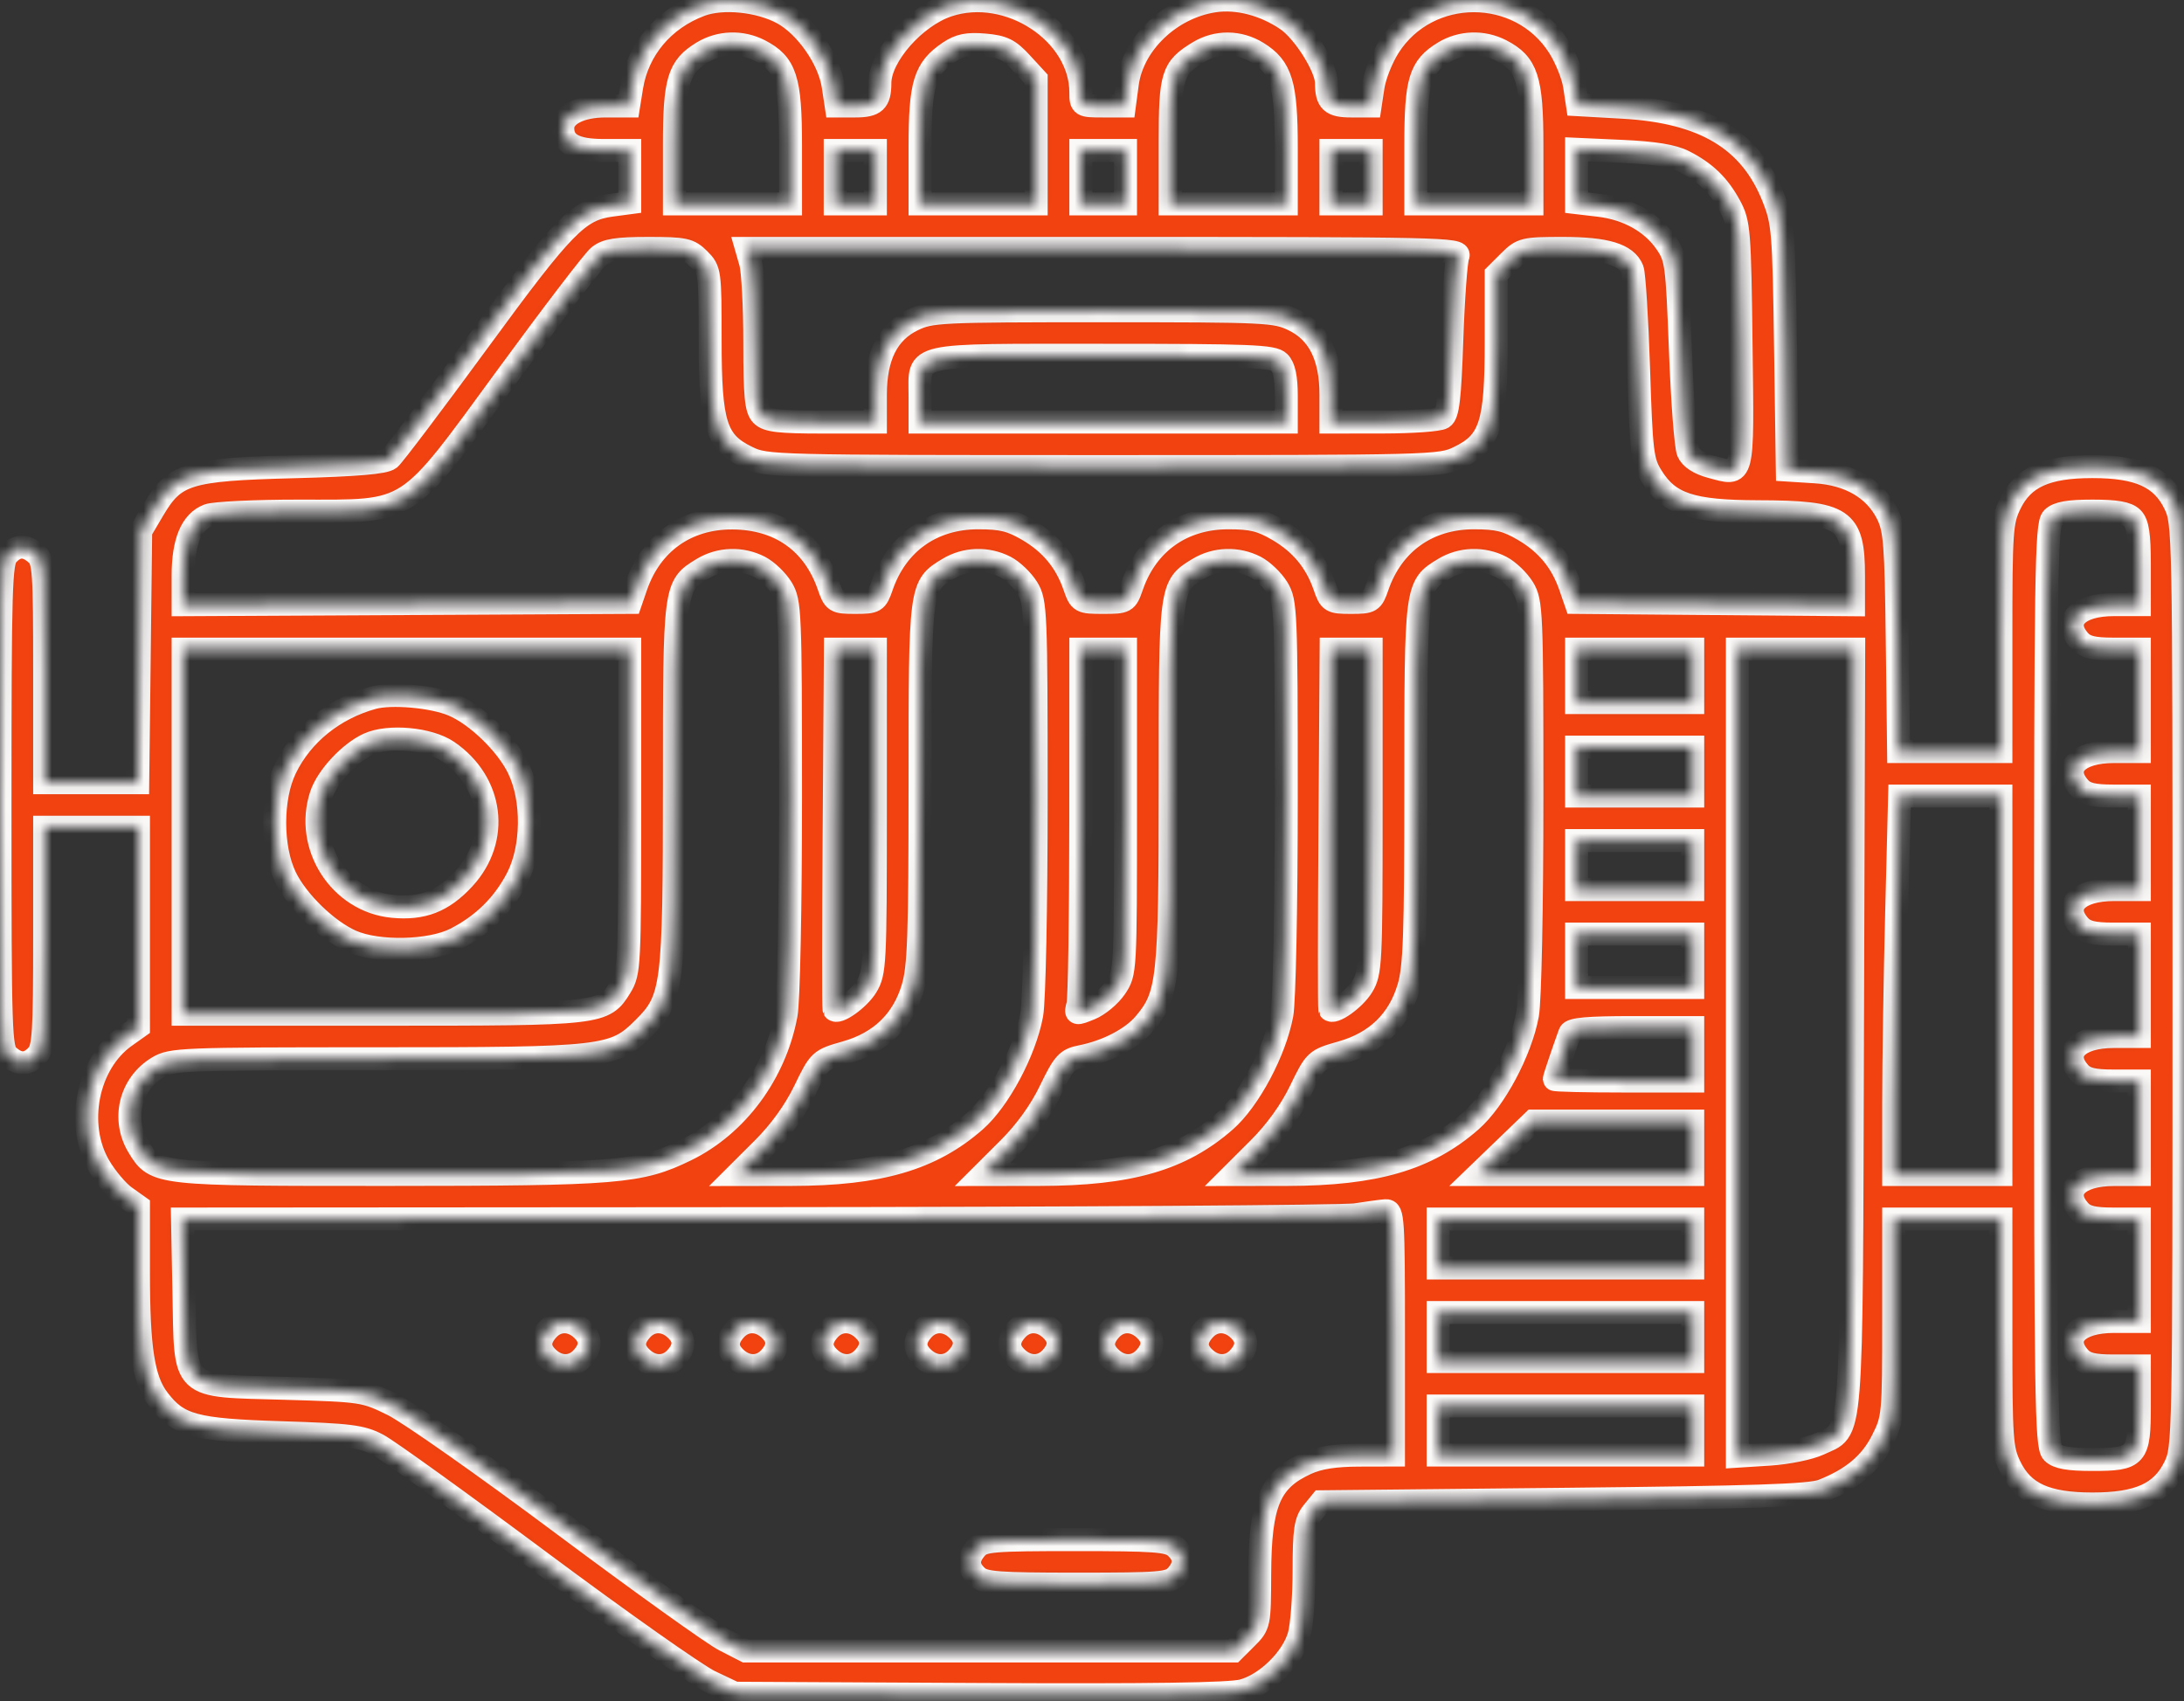<svg viewBox="0 0 190 148" fill="none" xmlns="http://www.w3.org/2000/svg">
<rect x="0" y="0" width="190" height="148" fill="#333333" stroke="none"/>
<mask id="path-1-inside-1_77_245" fill="white">
<path fill-rule="evenodd" clip-rule="evenodd" d="M60.957 0.432C57.715 1.641 55.474 4.304 54.95 7.571L54.686 9.217H52.685C50.471 9.217 48.957 10.001 48.957 11.148C48.957 12.499 50.03 13.09 52.482 13.09H54.785V15.363V17.636L53.203 17.847C50.313 18.233 49.086 19.488 41.626 29.675C37.713 35.018 34.239 39.616 33.905 39.893C33.473 40.252 31.061 40.455 25.489 40.602C16.3 40.846 15.199 41.186 13.325 44.365L12.239 46.206L12.111 57.147L11.982 68.089H7.934H3.885V58.466C3.885 49.636 3.827 48.79 3.175 48.202C2.251 47.369 1.441 47.391 0.643 48.27C0.061 48.91 0 50.988 0 70.093C0 90.057 0.039 91.243 0.711 91.849C1.634 92.682 2.444 92.66 3.242 91.781C3.804 91.163 3.885 89.866 3.885 81.517V71.962H7.965H12.045V80.65V89.339L10.881 90.165C7.57 92.515 6.515 97.855 8.647 101.47C9.235 102.467 10.241 103.656 10.881 104.11L12.045 104.937V110.667C12.045 117.35 12.463 120.028 13.773 121.74C15.519 124.022 16.91 124.398 24.479 124.634C30.469 124.821 31.468 124.947 32.875 125.69C33.753 126.154 40.135 130.75 47.057 135.904C53.979 141.057 60.604 145.728 61.779 146.284L63.916 147.295L85.198 147.405C100.106 147.481 106.967 147.383 108.108 147.077C110.172 146.523 112.458 144.278 113.023 142.251C113.259 141.404 113.453 138.856 113.454 136.59C113.456 133.113 113.572 132.326 114.198 131.555L114.941 130.641L136.054 130.426C152.561 130.257 157.465 130.095 158.528 129.682C161.127 128.671 162.752 127.308 163.759 125.293C164.725 123.362 164.744 123.154 164.744 114.685V106.046H169.407H174.07V115.994C174.07 125.247 174.125 126.057 174.87 127.59C176.003 129.924 178.014 130.834 182.035 130.834C186.055 130.834 188.066 129.924 189.2 127.59C189.992 125.958 190 125.541 190 85.712C190 45.882 189.992 45.465 189.2 43.834C188.066 41.5 186.055 40.589 182.035 40.589C178.014 40.589 176.003 41.5 174.87 43.834C174.125 45.367 174.07 46.176 174.07 55.43V65.378H169.62H165.171L165.055 55.791C164.952 47.285 164.855 46.038 164.198 44.718C163.103 42.52 160.912 41.235 157.935 41.046L155.491 40.891L155.336 30.186C155.189 20.079 155.13 19.352 154.273 17.18C152.287 12.146 148.255 9.726 141.187 9.327L137.229 9.104L136.983 7.468C136.847 6.568 136.233 5.04 135.617 4.072C132.215 -1.275 124.227 -1.275 120.824 4.072C120.209 5.04 119.591 6.593 119.451 7.524L119.196 9.217H117.533C115.81 9.217 115.399 8.829 115.399 7.204C115.399 5.86 113.419 2.711 111.946 1.712C109.983 0.38 107.637 -0.227 105.627 0.077C101.82 0.651 98.537 3.787 98.07 7.295L97.814 9.217H95.921C94.073 9.217 94.029 9.189 94.029 8.042C94.029 2.849 87.742 -1.276 82.481 0.466C79.584 1.425 76.544 4.89 76.544 7.233C76.544 8.827 76.125 9.217 74.41 9.217H72.747L72.486 7.484C72.136 5.158 70.137 2.277 68.095 1.157C66.071 0.047 62.865 -0.279 60.957 0.432ZM66.09 4.394C68.338 5.553 68.77 6.877 68.772 12.606L68.773 17.738H63.722H58.671V12.683C58.671 7.007 59.027 5.824 61.118 4.553C62.617 3.642 64.513 3.581 66.09 4.394ZM88.856 5.482L90.143 6.882V12.309V17.738H85.092H80.041V12.793C80.041 7.287 80.442 5.977 82.567 4.541C83.466 3.933 84.171 3.79 85.651 3.917C87.253 4.055 87.782 4.313 88.856 5.482ZM109.386 4.575C111.461 5.854 111.902 7.304 111.902 12.858V17.738H106.851H101.8V12.402C101.8 6.528 101.989 5.926 104.273 4.537C105.848 3.58 107.794 3.594 109.386 4.575ZM130.589 4.394C132.837 5.553 133.269 6.877 133.27 12.606L133.272 17.738H128.221H123.17V12.683C123.17 7.007 123.526 5.824 125.617 4.553C127.116 3.642 129.012 3.581 130.589 4.394ZM76.155 15.414V17.738H74.407H72.659V15.414V13.09H74.407H76.155V15.414ZM97.914 15.414V17.738H95.971H94.029V15.414V13.09H95.971H97.914V15.414ZM119.284 15.414V17.738H117.536H115.787V15.414V13.09H117.536H119.284V15.414ZM146.483 14.039C148.366 14.995 149.523 16.116 150.503 17.931C151.29 19.39 151.347 20.098 151.465 30.037C151.604 41.846 151.723 41.37 148.837 40.596C147.807 40.319 147.093 39.856 146.86 39.311C146.659 38.843 146.357 34.87 146.191 30.482C145.902 22.886 145.842 22.438 144.929 21.11C143.706 19.331 141.601 18.154 139.115 17.861L137.157 17.63V15.309V12.988L141.14 13.168C143.899 13.293 145.54 13.56 146.483 14.039ZM60.825 22.562C61.757 23.491 61.779 23.652 61.779 29.605C61.779 36.936 62.264 38.455 65.034 39.791C66.658 40.575 67.196 40.589 95.971 40.589C124.746 40.589 125.285 40.575 126.909 39.791C129.661 38.464 130.164 36.918 130.164 29.786V23.875L131.299 22.743C132.389 21.657 132.58 21.611 135.981 21.611C139.72 21.611 141.481 22.144 142.008 23.436C142.163 23.817 142.406 27.703 142.548 32.071C142.786 39.407 142.873 40.122 143.687 41.436C145.191 43.861 147.124 44.503 152.96 44.518C160.401 44.537 161.247 45.108 161.247 50.109V52.607L149.166 52.505L137.085 52.403L136.602 51.002C135.861 48.852 134.565 47.281 132.567 46.11C131.084 45.242 130.277 45.044 128.221 45.044C124.22 45.044 121.139 47.234 119.839 51.002C119.377 52.343 119.28 52.403 117.536 52.403C115.792 52.403 115.695 52.343 115.232 51.002C114.49 48.852 113.195 47.281 111.197 46.11C109.714 45.242 108.907 45.044 106.851 45.044C102.85 45.044 99.769 47.234 98.469 51.002C97.998 52.369 97.938 52.403 95.971 52.403C94.004 52.403 93.945 52.369 93.473 51.002C92.732 48.852 91.436 47.281 89.438 46.11C87.956 45.242 87.148 45.044 85.092 45.044C81.091 45.044 78.01 47.234 76.711 51.002C76.248 52.343 76.151 52.403 74.407 52.403C72.651 52.403 72.568 52.351 72.085 50.949C70.783 47.175 67.811 45.081 63.722 45.058C59.729 45.035 56.643 47.224 55.34 51.002L54.858 52.403L35.394 52.503L15.931 52.603V50.063C15.931 47.139 16.663 45.382 18.111 44.833C18.649 44.63 22.194 44.462 25.988 44.462C35.956 44.462 35.135 44.996 44.173 32.649C48.072 27.324 51.637 22.662 52.095 22.289C52.75 21.756 53.67 21.611 56.4 21.611C59.568 21.611 59.955 21.694 60.825 22.562ZM126.833 22.289C126.665 22.662 126.428 25.893 126.306 29.469C126.129 34.655 125.966 36.046 125.501 36.338C125.18 36.54 122.864 36.707 120.353 36.71L115.787 36.716V34.321C115.787 31.012 114.722 28.888 112.533 27.831C110.951 27.068 110.23 27.033 95.971 27.033C81.712 27.033 80.991 27.068 79.41 27.831C77.22 28.888 76.155 31.012 76.155 34.321V36.716H71.52C67.825 36.716 66.762 36.593 66.275 36.108C65.776 35.61 65.665 34.465 65.665 29.811C65.665 26.683 65.502 23.558 65.303 22.867L64.942 21.611H96.04C125.515 21.611 127.122 21.646 126.833 22.289ZM111.291 31.515C111.709 31.932 111.902 32.849 111.902 34.42V36.716H95.971H80.041V34.42C80.041 30.685 79.038 30.906 95.971 30.906C108.825 30.906 110.758 30.983 111.291 31.515ZM185.504 45.071C185.968 45.533 186.115 46.511 186.115 49.138V52.596H183.911C180.732 52.596 179.369 54.043 180.929 55.761C181.413 56.294 182.137 56.469 183.843 56.469H186.115V60.923V65.378H183.911C180.732 65.378 179.369 66.824 180.929 68.542C181.413 69.075 182.137 69.251 183.843 69.251H186.115V73.318V77.385H183.911C180.732 77.385 179.369 78.831 180.929 80.549C181.413 81.082 182.137 81.258 183.843 81.258H186.115V85.712V90.166H183.911C180.732 90.166 179.369 91.612 180.929 93.331C181.413 93.863 182.137 94.039 183.843 94.039H186.115V98.106V102.173H183.911C180.732 102.173 179.369 103.619 180.929 105.337C181.413 105.87 182.137 106.046 183.843 106.046H186.115V110.5V114.954H183.911C180.732 114.954 179.369 116.401 180.929 118.119C181.413 118.651 182.137 118.827 183.843 118.827H186.115V122.286C186.115 126.711 185.897 126.961 182.035 126.961C179.954 126.961 179.01 126.795 178.565 126.353C178.018 125.807 177.955 121.588 177.955 85.712C177.955 49.835 178.018 45.617 178.565 45.071C179.01 44.628 179.954 44.462 182.035 44.462C184.115 44.462 185.06 44.628 185.504 45.071ZM66.09 49.323C66.73 49.653 67.594 50.481 68.011 51.163C68.733 52.342 68.77 53.224 68.772 69.295C68.772 78.899 68.606 87.087 68.385 88.273C67.434 93.386 64.11 97.88 59.682 100.04C55.655 102.004 53.776 102.159 33.888 102.166C13.593 102.174 13.516 102.165 12.055 99.775C10.586 97.374 11.32 94.317 13.715 92.862C14.901 92.141 15.789 92.105 32.664 92.104C52.688 92.103 53.405 92.02 55.997 89.437C58.55 86.892 58.671 85.929 58.671 68.193C58.671 50.931 58.665 50.973 61.118 49.482C62.617 48.571 64.513 48.51 66.09 49.323ZM87.46 49.323C88.1 49.653 88.965 50.481 89.382 51.163C90.103 52.342 90.14 53.224 90.142 69.295C90.142 78.899 89.976 87.087 89.755 88.273C89.162 91.463 86.919 95.671 84.839 97.496C81.035 100.833 76.515 102.155 68.87 102.166L64.11 102.173L66.393 99.897C67.851 98.444 69.15 96.644 69.987 94.915C71.295 92.216 71.305 92.207 73.598 91.555C76.596 90.702 78.559 88.802 79.417 85.921C79.945 84.151 80.041 81.417 80.041 68.193C80.041 50.931 80.035 50.973 82.488 49.482C83.987 48.571 85.883 48.51 87.46 49.323ZM109.219 49.323C109.858 49.653 110.723 50.481 111.14 51.163C111.862 52.342 111.899 53.224 111.9 69.295C111.901 78.899 111.734 87.087 111.514 88.273C110.92 91.463 108.677 95.671 106.598 97.496C102.76 100.863 98.288 102.155 90.435 102.166L85.481 102.173L87.763 99.897C89.231 98.434 90.515 96.651 91.357 94.905C92.532 92.472 92.81 92.161 94.029 91.921C96.302 91.474 98.467 90.35 99.569 89.045C101.661 86.565 101.8 85.273 101.8 68.193C101.8 50.931 101.794 50.973 104.247 49.482C105.746 48.571 107.642 48.51 109.219 49.323ZM130.589 49.323C131.229 49.653 132.094 50.481 132.51 51.163C133.232 52.342 133.269 53.224 133.27 69.295C133.271 78.899 133.105 87.087 132.884 88.273C132.291 91.463 130.047 95.671 127.968 97.496C124.164 100.833 119.644 102.155 111.999 102.166L107.239 102.173L109.522 99.897C110.98 98.444 112.279 96.644 113.116 94.915C114.424 92.216 114.434 92.207 116.727 91.555C119.725 90.702 121.688 88.802 122.546 85.921C123.074 84.151 123.17 81.417 123.17 68.193C123.17 50.931 123.164 50.973 125.617 49.482C127.116 48.571 129.012 48.51 130.589 49.323ZM54.784 70.51C54.783 83.909 54.746 84.608 53.998 85.832C52.545 88.208 52.356 88.229 33.233 88.229H15.931V72.349V56.469H35.358H54.785L54.784 70.51ZM76.154 70.51C76.153 83.853 76.114 84.612 75.378 85.816C74.699 86.927 72.825 88.251 72.56 87.808C72.507 87.72 72.512 80.633 72.57 72.059L72.676 56.469H74.415H76.155L76.154 70.51ZM97.914 70.549C97.914 84.51 97.907 84.64 97.04 85.918C96.559 86.627 95.574 87.447 94.852 87.74C93.566 88.262 93.543 88.254 93.778 87.379C93.91 86.888 94.02 79.733 94.023 71.478L94.029 56.469H95.971H97.914V70.549ZM119.283 70.51C119.282 83.853 119.243 84.612 118.507 85.816C117.828 86.927 115.954 88.251 115.689 87.808C115.636 87.72 115.641 80.633 115.699 72.059L115.805 56.469H117.544H119.284L119.283 70.51ZM147.26 58.793V61.117H142.209H137.157V58.793V56.469H142.209H147.26V58.793ZM161.159 89.488C161.041 126.44 161.219 124.214 158.253 125.617C157.442 126.001 155.512 126.396 153.962 126.495L151.145 126.676V91.573V56.469H156.205H161.265L161.159 89.488ZM32.444 60.698C29.044 61.635 26.271 63.874 24.829 66.848C23.588 69.407 23.588 73.743 24.829 76.302C25.858 78.423 28.453 80.944 30.572 81.882C32.879 82.902 37.437 82.801 39.632 81.68C42.012 80.464 43.779 78.728 44.988 76.416C46.364 73.784 46.418 69.547 45.109 66.848C44.07 64.704 41.452 62.175 39.382 61.312C37.606 60.573 34.042 60.257 32.444 60.698ZM38.951 65.365C42.88 68.049 43.51 73.018 40.354 76.431C38.525 78.409 36.769 79.093 34.159 78.843C29.573 78.404 26.476 73.586 27.939 69.167C28.462 67.586 30.42 65.478 32.055 64.734C33.812 63.935 37.328 64.257 38.951 65.365ZM147.26 67.121V69.251H142.209H137.157V67.121V64.99H142.209H147.26V67.121ZM174.07 85.712V102.173H169.407H164.744L164.745 95.879C164.746 92.417 164.861 85.01 165.002 79.418L165.258 69.251H169.663H174.07V85.712ZM147.26 75.254V77.385H142.209H137.157V75.254V73.124H142.209H147.26V75.254ZM147.26 83.582V85.905H142.209H137.157V83.582V81.258H142.209H147.26V83.582ZM147.26 91.715V94.039H141.237C137.925 94.039 135.215 93.974 135.215 93.894C135.215 93.771 135.983 91.491 136.569 89.875C136.698 89.521 138.149 89.391 142.002 89.391H147.26V91.715ZM147.26 99.849V102.173H137.91H128.56L130.972 99.849L133.385 97.525H140.322H147.26V99.849ZM121.227 115.922V126.574L118.216 126.582C116.132 126.588 114.726 126.81 113.65 127.302C110.444 128.77 109.612 130.749 109.588 136.964C109.571 141.287 109.554 141.368 108.435 142.483L107.299 143.616H86.081H64.862L63.029 142.676C62.021 142.159 55.689 137.622 48.957 132.594C42.225 127.566 35.581 122.894 34.192 122.211C31.705 120.989 31.562 120.966 24.779 120.77C15.63 120.505 16.168 121.015 16.002 112.427L15.878 106.046L65.93 106.012C93.458 105.993 116.856 105.842 117.924 105.676C118.993 105.511 120.173 105.351 120.547 105.323C121.179 105.275 121.227 106.017 121.227 115.922ZM147.26 108.176V110.306H136.186H125.112V108.176V106.046H136.186H147.26V108.176ZM147.26 116.31V118.44H136.186H125.112V116.31V114.18H136.186H147.26V116.31ZM47.657 115.663C46.822 116.583 46.843 117.391 47.725 118.186C48.657 119.027 49.846 119 50.645 118.119C51.481 117.198 51.459 116.391 50.578 115.595C49.646 114.754 48.457 114.782 47.657 115.663ZM55.817 115.663C54.981 116.583 55.003 117.391 55.885 118.186C56.817 119.027 58.005 119 58.805 118.119C59.641 117.198 59.619 116.391 58.737 115.595C57.805 114.754 56.617 114.782 55.817 115.663ZM63.976 115.663C63.141 116.583 63.162 117.391 64.044 118.186C64.976 119.027 66.165 119 66.964 118.119C67.8 117.198 67.778 116.391 66.897 115.595C65.965 114.754 64.776 114.782 63.976 115.663ZM72.136 115.663C71.3 116.583 71.322 117.391 72.204 118.186C73.136 119.027 74.324 119 75.124 118.119C75.96 117.198 75.938 116.391 75.056 115.595C74.124 114.754 72.936 114.782 72.136 115.663ZM80.295 115.663C79.46 116.583 79.481 117.391 80.363 118.186C81.295 119.027 82.484 119 83.283 118.119C84.119 117.198 84.097 116.391 83.216 115.595C82.284 114.754 81.095 114.782 80.295 115.663ZM88.455 115.663C87.619 116.583 87.641 117.391 88.522 118.186C89.455 119.027 90.643 119 91.443 118.119C92.279 117.198 92.257 116.391 91.375 115.595C90.443 114.754 89.254 114.782 88.455 115.663ZM96.614 115.663C95.779 116.583 95.8 117.391 96.682 118.186C97.614 119.027 98.803 119 99.602 118.119C100.438 117.198 100.416 116.391 99.535 115.595C98.603 114.754 97.414 114.782 96.614 115.663ZM104.774 115.663C103.938 116.583 103.96 117.391 104.842 118.186C105.774 119.027 106.962 119 107.762 118.119C108.598 117.198 108.576 116.391 107.694 115.595C106.762 114.754 105.574 114.782 104.774 115.663ZM147.26 124.443V126.574H136.186H125.112V124.443V122.313H136.186H147.26V124.443ZM84.958 134.641C84.122 135.562 84.144 136.369 85.026 137.165C85.638 137.718 86.835 137.806 93.708 137.806C100.937 137.806 101.739 137.74 102.322 137.097C103.158 136.177 103.136 135.369 102.255 134.574C101.642 134.021 100.445 133.933 93.573 133.933C86.343 133.933 85.541 133.999 84.958 134.641Z"/>
</mask>
<path fill-rule="evenodd" clip-rule="evenodd" d="M60.957 0.432C57.715 1.641 55.474 4.304 54.95 7.571L54.686 9.217H52.685C50.471 9.217 48.957 10.001 48.957 11.148C48.957 12.499 50.03 13.09 52.482 13.09H54.785V15.363V17.636L53.203 17.847C50.313 18.233 49.086 19.488 41.626 29.675C37.713 35.018 34.239 39.616 33.905 39.893C33.473 40.252 31.061 40.455 25.489 40.602C16.3 40.846 15.199 41.186 13.325 44.365L12.239 46.206L12.111 57.147L11.982 68.089H7.934H3.885V58.466C3.885 49.636 3.827 48.79 3.175 48.202C2.251 47.369 1.441 47.391 0.643 48.27C0.061 48.91 0 50.988 0 70.093C0 90.057 0.039 91.243 0.711 91.849C1.634 92.682 2.444 92.66 3.242 91.781C3.804 91.163 3.885 89.866 3.885 81.517V71.962H7.965H12.045V80.65V89.339L10.881 90.165C7.57 92.515 6.515 97.855 8.647 101.47C9.235 102.467 10.241 103.656 10.881 104.11L12.045 104.937V110.667C12.045 117.35 12.463 120.028 13.773 121.74C15.519 124.022 16.91 124.398 24.479 124.634C30.469 124.821 31.468 124.947 32.875 125.69C33.753 126.154 40.135 130.75 47.057 135.904C53.979 141.057 60.604 145.728 61.779 146.284L63.916 147.295L85.198 147.405C100.106 147.481 106.967 147.383 108.108 147.077C110.172 146.523 112.458 144.278 113.023 142.251C113.259 141.404 113.453 138.856 113.454 136.59C113.456 133.113 113.572 132.326 114.198 131.555L114.941 130.641L136.054 130.426C152.561 130.257 157.465 130.095 158.528 129.682C161.127 128.671 162.752 127.308 163.759 125.293C164.725 123.362 164.744 123.154 164.744 114.685V106.046H169.407H174.07V115.994C174.07 125.247 174.125 126.057 174.87 127.59C176.003 129.924 178.014 130.834 182.035 130.834C186.055 130.834 188.066 129.924 189.2 127.59C189.992 125.958 190 125.541 190 85.712C190 45.882 189.992 45.465 189.2 43.834C188.066 41.5 186.055 40.589 182.035 40.589C178.014 40.589 176.003 41.5 174.87 43.834C174.125 45.367 174.07 46.176 174.07 55.43V65.378H169.62H165.171L165.055 55.791C164.952 47.285 164.855 46.038 164.198 44.718C163.103 42.52 160.912 41.235 157.935 41.046L155.491 40.891L155.336 30.186C155.189 20.079 155.13 19.352 154.273 17.18C152.287 12.146 148.255 9.726 141.187 9.327L137.229 9.104L136.983 7.468C136.847 6.568 136.233 5.04 135.617 4.072C132.215 -1.275 124.227 -1.275 120.824 4.072C120.209 5.04 119.591 6.593 119.451 7.524L119.196 9.217H117.533C115.81 9.217 115.399 8.829 115.399 7.204C115.399 5.86 113.419 2.711 111.946 1.712C109.983 0.38 107.637 -0.227 105.627 0.077C101.82 0.651 98.537 3.787 98.07 7.295L97.814 9.217H95.921C94.073 9.217 94.029 9.189 94.029 8.042C94.029 2.849 87.742 -1.276 82.481 0.466C79.584 1.425 76.544 4.89 76.544 7.233C76.544 8.827 76.125 9.217 74.41 9.217H72.747L72.486 7.484C72.136 5.158 70.137 2.277 68.095 1.157C66.071 0.047 62.865 -0.279 60.957 0.432ZM66.09 4.394C68.338 5.553 68.77 6.877 68.772 12.606L68.773 17.738H63.722H58.671V12.683C58.671 7.007 59.027 5.824 61.118 4.553C62.617 3.642 64.513 3.581 66.09 4.394ZM88.856 5.482L90.143 6.882V12.309V17.738H85.092H80.041V12.793C80.041 7.287 80.442 5.977 82.567 4.541C83.466 3.933 84.171 3.79 85.651 3.917C87.253 4.055 87.782 4.313 88.856 5.482ZM109.386 4.575C111.461 5.854 111.902 7.304 111.902 12.858V17.738H106.851H101.8V12.402C101.8 6.528 101.989 5.926 104.273 4.537C105.848 3.58 107.794 3.594 109.386 4.575ZM130.589 4.394C132.837 5.553 133.269 6.877 133.27 12.606L133.272 17.738H128.221H123.17V12.683C123.17 7.007 123.526 5.824 125.617 4.553C127.116 3.642 129.012 3.581 130.589 4.394ZM76.155 15.414V17.738H74.407H72.659V15.414V13.09H74.407H76.155V15.414ZM97.914 15.414V17.738H95.971H94.029V15.414V13.09H95.971H97.914V15.414ZM119.284 15.414V17.738H117.536H115.787V15.414V13.09H117.536H119.284V15.414ZM146.483 14.039C148.366 14.995 149.523 16.116 150.503 17.931C151.29 19.39 151.347 20.098 151.465 30.037C151.604 41.846 151.723 41.37 148.837 40.596C147.807 40.319 147.093 39.856 146.86 39.311C146.659 38.843 146.357 34.87 146.191 30.482C145.902 22.886 145.842 22.438 144.929 21.11C143.706 19.331 141.601 18.154 139.115 17.861L137.157 17.63V15.309V12.988L141.14 13.168C143.899 13.293 145.54 13.56 146.483 14.039ZM60.825 22.562C61.757 23.491 61.779 23.652 61.779 29.605C61.779 36.936 62.264 38.455 65.034 39.791C66.658 40.575 67.196 40.589 95.971 40.589C124.746 40.589 125.285 40.575 126.909 39.791C129.661 38.464 130.164 36.918 130.164 29.786V23.875L131.299 22.743C132.389 21.657 132.58 21.611 135.981 21.611C139.72 21.611 141.481 22.144 142.008 23.436C142.163 23.817 142.406 27.703 142.548 32.071C142.786 39.407 142.873 40.122 143.687 41.436C145.191 43.861 147.124 44.503 152.96 44.518C160.401 44.537 161.247 45.108 161.247 50.109V52.607L149.166 52.505L137.085 52.403L136.602 51.002C135.861 48.852 134.565 47.281 132.567 46.11C131.084 45.242 130.277 45.044 128.221 45.044C124.22 45.044 121.139 47.234 119.839 51.002C119.377 52.343 119.28 52.403 117.536 52.403C115.792 52.403 115.695 52.343 115.232 51.002C114.49 48.852 113.195 47.281 111.197 46.11C109.714 45.242 108.907 45.044 106.851 45.044C102.85 45.044 99.769 47.234 98.469 51.002C97.998 52.369 97.938 52.403 95.971 52.403C94.004 52.403 93.945 52.369 93.473 51.002C92.732 48.852 91.436 47.281 89.438 46.11C87.956 45.242 87.148 45.044 85.092 45.044C81.091 45.044 78.01 47.234 76.711 51.002C76.248 52.343 76.151 52.403 74.407 52.403C72.651 52.403 72.568 52.351 72.085 50.949C70.783 47.175 67.811 45.081 63.722 45.058C59.729 45.035 56.643 47.224 55.34 51.002L54.858 52.403L35.394 52.503L15.931 52.603V50.063C15.931 47.139 16.663 45.382 18.111 44.833C18.649 44.63 22.194 44.462 25.988 44.462C35.956 44.462 35.135 44.996 44.173 32.649C48.072 27.324 51.637 22.662 52.095 22.289C52.75 21.756 53.67 21.611 56.4 21.611C59.568 21.611 59.955 21.694 60.825 22.562ZM126.833 22.289C126.665 22.662 126.428 25.893 126.306 29.469C126.129 34.655 125.966 36.046 125.501 36.338C125.18 36.54 122.864 36.707 120.353 36.71L115.787 36.716V34.321C115.787 31.012 114.722 28.888 112.533 27.831C110.951 27.068 110.23 27.033 95.971 27.033C81.712 27.033 80.991 27.068 79.41 27.831C77.22 28.888 76.155 31.012 76.155 34.321V36.716H71.52C67.825 36.716 66.762 36.593 66.275 36.108C65.776 35.61 65.665 34.465 65.665 29.811C65.665 26.683 65.502 23.558 65.303 22.867L64.942 21.611H96.04C125.515 21.611 127.122 21.646 126.833 22.289ZM111.291 31.515C111.709 31.932 111.902 32.849 111.902 34.42V36.716H95.971H80.041V34.42C80.041 30.685 79.038 30.906 95.971 30.906C108.825 30.906 110.758 30.983 111.291 31.515ZM185.504 45.071C185.968 45.533 186.115 46.511 186.115 49.138V52.596H183.911C180.732 52.596 179.369 54.043 180.929 55.761C181.413 56.294 182.137 56.469 183.843 56.469H186.115V60.923V65.378H183.911C180.732 65.378 179.369 66.824 180.929 68.542C181.413 69.075 182.137 69.251 183.843 69.251H186.115V73.318V77.385H183.911C180.732 77.385 179.369 78.831 180.929 80.549C181.413 81.082 182.137 81.258 183.843 81.258H186.115V85.712V90.166H183.911C180.732 90.166 179.369 91.612 180.929 93.331C181.413 93.863 182.137 94.039 183.843 94.039H186.115V98.106V102.173H183.911C180.732 102.173 179.369 103.619 180.929 105.337C181.413 105.87 182.137 106.046 183.843 106.046H186.115V110.5V114.954H183.911C180.732 114.954 179.369 116.401 180.929 118.119C181.413 118.651 182.137 118.827 183.843 118.827H186.115V122.286C186.115 126.711 185.897 126.961 182.035 126.961C179.954 126.961 179.01 126.795 178.565 126.353C178.018 125.807 177.955 121.588 177.955 85.712C177.955 49.835 178.018 45.617 178.565 45.071C179.01 44.628 179.954 44.462 182.035 44.462C184.115 44.462 185.06 44.628 185.504 45.071ZM66.09 49.323C66.73 49.653 67.594 50.481 68.011 51.163C68.733 52.342 68.77 53.224 68.772 69.295C68.772 78.899 68.606 87.087 68.385 88.273C67.434 93.386 64.11 97.88 59.682 100.04C55.655 102.004 53.776 102.159 33.888 102.166C13.593 102.174 13.516 102.165 12.055 99.775C10.586 97.374 11.32 94.317 13.715 92.862C14.901 92.141 15.789 92.105 32.664 92.104C52.688 92.103 53.405 92.02 55.997 89.437C58.55 86.892 58.671 85.929 58.671 68.193C58.671 50.931 58.665 50.973 61.118 49.482C62.617 48.571 64.513 48.51 66.09 49.323ZM87.46 49.323C88.1 49.653 88.965 50.481 89.382 51.163C90.103 52.342 90.14 53.224 90.142 69.295C90.142 78.899 89.976 87.087 89.755 88.273C89.162 91.463 86.919 95.671 84.839 97.496C81.035 100.833 76.515 102.155 68.87 102.166L64.11 102.173L66.393 99.897C67.851 98.444 69.15 96.644 69.987 94.915C71.295 92.216 71.305 92.207 73.598 91.555C76.596 90.702 78.559 88.802 79.417 85.921C79.945 84.151 80.041 81.417 80.041 68.193C80.041 50.931 80.035 50.973 82.488 49.482C83.987 48.571 85.883 48.51 87.46 49.323ZM109.219 49.323C109.858 49.653 110.723 50.481 111.14 51.163C111.862 52.342 111.899 53.224 111.9 69.295C111.901 78.899 111.734 87.087 111.514 88.273C110.92 91.463 108.677 95.671 106.598 97.496C102.76 100.863 98.288 102.155 90.435 102.166L85.481 102.173L87.763 99.897C89.231 98.434 90.515 96.651 91.357 94.905C92.532 92.472 92.81 92.161 94.029 91.921C96.302 91.474 98.467 90.35 99.569 89.045C101.661 86.565 101.8 85.273 101.8 68.193C101.8 50.931 101.794 50.973 104.247 49.482C105.746 48.571 107.642 48.51 109.219 49.323ZM130.589 49.323C131.229 49.653 132.094 50.481 132.51 51.163C133.232 52.342 133.269 53.224 133.27 69.295C133.271 78.899 133.105 87.087 132.884 88.273C132.291 91.463 130.047 95.671 127.968 97.496C124.164 100.833 119.644 102.155 111.999 102.166L107.239 102.173L109.522 99.897C110.98 98.444 112.279 96.644 113.116 94.915C114.424 92.216 114.434 92.207 116.727 91.555C119.725 90.702 121.688 88.802 122.546 85.921C123.074 84.151 123.17 81.417 123.17 68.193C123.17 50.931 123.164 50.973 125.617 49.482C127.116 48.571 129.012 48.51 130.589 49.323ZM54.784 70.51C54.783 83.909 54.746 84.608 53.998 85.832C52.545 88.208 52.356 88.229 33.233 88.229H15.931V72.349V56.469H35.358H54.785L54.784 70.51ZM76.154 70.51C76.153 83.853 76.114 84.612 75.378 85.816C74.699 86.927 72.825 88.251 72.56 87.808C72.507 87.72 72.512 80.633 72.57 72.059L72.676 56.469H74.415H76.155L76.154 70.51ZM97.914 70.549C97.914 84.51 97.907 84.64 97.04 85.918C96.559 86.627 95.574 87.447 94.852 87.74C93.566 88.262 93.543 88.254 93.778 87.379C93.91 86.888 94.02 79.733 94.023 71.478L94.029 56.469H95.971H97.914V70.549ZM119.283 70.51C119.282 83.853 119.243 84.612 118.507 85.816C117.828 86.927 115.954 88.251 115.689 87.808C115.636 87.72 115.641 80.633 115.699 72.059L115.805 56.469H117.544H119.284L119.283 70.51ZM147.26 58.793V61.117H142.209H137.157V58.793V56.469H142.209H147.26V58.793ZM161.159 89.488C161.041 126.44 161.219 124.214 158.253 125.617C157.442 126.001 155.512 126.396 153.962 126.495L151.145 126.676V91.573V56.469H156.205H161.265L161.159 89.488ZM32.444 60.698C29.044 61.635 26.271 63.874 24.829 66.848C23.588 69.407 23.588 73.743 24.829 76.302C25.858 78.423 28.453 80.944 30.572 81.882C32.879 82.902 37.437 82.801 39.632 81.68C42.012 80.464 43.779 78.728 44.988 76.416C46.364 73.784 46.418 69.547 45.109 66.848C44.07 64.704 41.452 62.175 39.382 61.312C37.606 60.573 34.042 60.257 32.444 60.698ZM38.951 65.365C42.88 68.049 43.51 73.018 40.354 76.431C38.525 78.409 36.769 79.093 34.159 78.843C29.573 78.404 26.476 73.586 27.939 69.167C28.462 67.586 30.42 65.478 32.055 64.734C33.812 63.935 37.328 64.257 38.951 65.365ZM147.26 67.121V69.251H142.209H137.157V67.121V64.99H142.209H147.26V67.121ZM174.07 85.712V102.173H169.407H164.744L164.745 95.879C164.746 92.417 164.861 85.01 165.002 79.418L165.258 69.251H169.663H174.07V85.712ZM147.26 75.254V77.385H142.209H137.157V75.254V73.124H142.209H147.26V75.254ZM147.26 83.582V85.905H142.209H137.157V83.582V81.258H142.209H147.26V83.582ZM147.26 91.715V94.039H141.237C137.925 94.039 135.215 93.974 135.215 93.894C135.215 93.771 135.983 91.491 136.569 89.875C136.698 89.521 138.149 89.391 142.002 89.391H147.26V91.715ZM147.26 99.849V102.173H137.91H128.56L130.972 99.849L133.385 97.525H140.322H147.26V99.849ZM121.227 115.922V126.574L118.216 126.582C116.132 126.588 114.726 126.81 113.65 127.302C110.444 128.77 109.612 130.749 109.588 136.964C109.571 141.287 109.554 141.368 108.435 142.483L107.299 143.616H86.081H64.862L63.029 142.676C62.021 142.159 55.689 137.622 48.957 132.594C42.225 127.566 35.581 122.894 34.192 122.211C31.705 120.989 31.562 120.966 24.779 120.77C15.63 120.505 16.168 121.015 16.002 112.427L15.878 106.046L65.93 106.012C93.458 105.993 116.856 105.842 117.924 105.676C118.993 105.511 120.173 105.351 120.547 105.323C121.179 105.275 121.227 106.017 121.227 115.922ZM147.26 108.176V110.306H136.186H125.112V108.176V106.046H136.186H147.26V108.176ZM147.26 116.31V118.44H136.186H125.112V116.31V114.18H136.186H147.26V116.31ZM47.657 115.663C46.822 116.583 46.843 117.391 47.725 118.186C48.657 119.027 49.846 119 50.645 118.119C51.481 117.198 51.459 116.391 50.578 115.595C49.646 114.754 48.457 114.782 47.657 115.663ZM55.817 115.663C54.981 116.583 55.003 117.391 55.885 118.186C56.817 119.027 58.005 119 58.805 118.119C59.641 117.198 59.619 116.391 58.737 115.595C57.805 114.754 56.617 114.782 55.817 115.663ZM63.976 115.663C63.141 116.583 63.162 117.391 64.044 118.186C64.976 119.027 66.165 119 66.964 118.119C67.8 117.198 67.778 116.391 66.897 115.595C65.965 114.754 64.776 114.782 63.976 115.663ZM72.136 115.663C71.3 116.583 71.322 117.391 72.204 118.186C73.136 119.027 74.324 119 75.124 118.119C75.96 117.198 75.938 116.391 75.056 115.595C74.124 114.754 72.936 114.782 72.136 115.663ZM80.295 115.663C79.46 116.583 79.481 117.391 80.363 118.186C81.295 119.027 82.484 119 83.283 118.119C84.119 117.198 84.097 116.391 83.216 115.595C82.284 114.754 81.095 114.782 80.295 115.663ZM88.455 115.663C87.619 116.583 87.641 117.391 88.522 118.186C89.455 119.027 90.643 119 91.443 118.119C92.279 117.198 92.257 116.391 91.375 115.595C90.443 114.754 89.254 114.782 88.455 115.663ZM96.614 115.663C95.779 116.583 95.8 117.391 96.682 118.186C97.614 119.027 98.803 119 99.602 118.119C100.438 117.198 100.416 116.391 99.535 115.595C98.603 114.754 97.414 114.782 96.614 115.663ZM104.774 115.663C103.938 116.583 103.96 117.391 104.842 118.186C105.774 119.027 106.962 119 107.762 118.119C108.598 117.198 108.576 116.391 107.694 115.595C106.762 114.754 105.574 114.782 104.774 115.663ZM147.26 124.443V126.574H136.186H125.112V124.443V122.313H136.186H147.26V124.443ZM84.958 134.641C84.122 135.562 84.144 136.369 85.026 137.165C85.638 137.718 86.835 137.806 93.708 137.806C100.937 137.806 101.739 137.74 102.322 137.097C103.158 136.177 103.136 135.369 102.255 134.574C101.642 134.021 100.445 133.933 93.573 133.933C86.343 133.933 85.541 133.999 84.958 134.641Z" fill="#F24210" stroke="#FBF8F8" stroke-width="2" mask="url(#path-1-inside-1_77_245)"/>
</svg>
